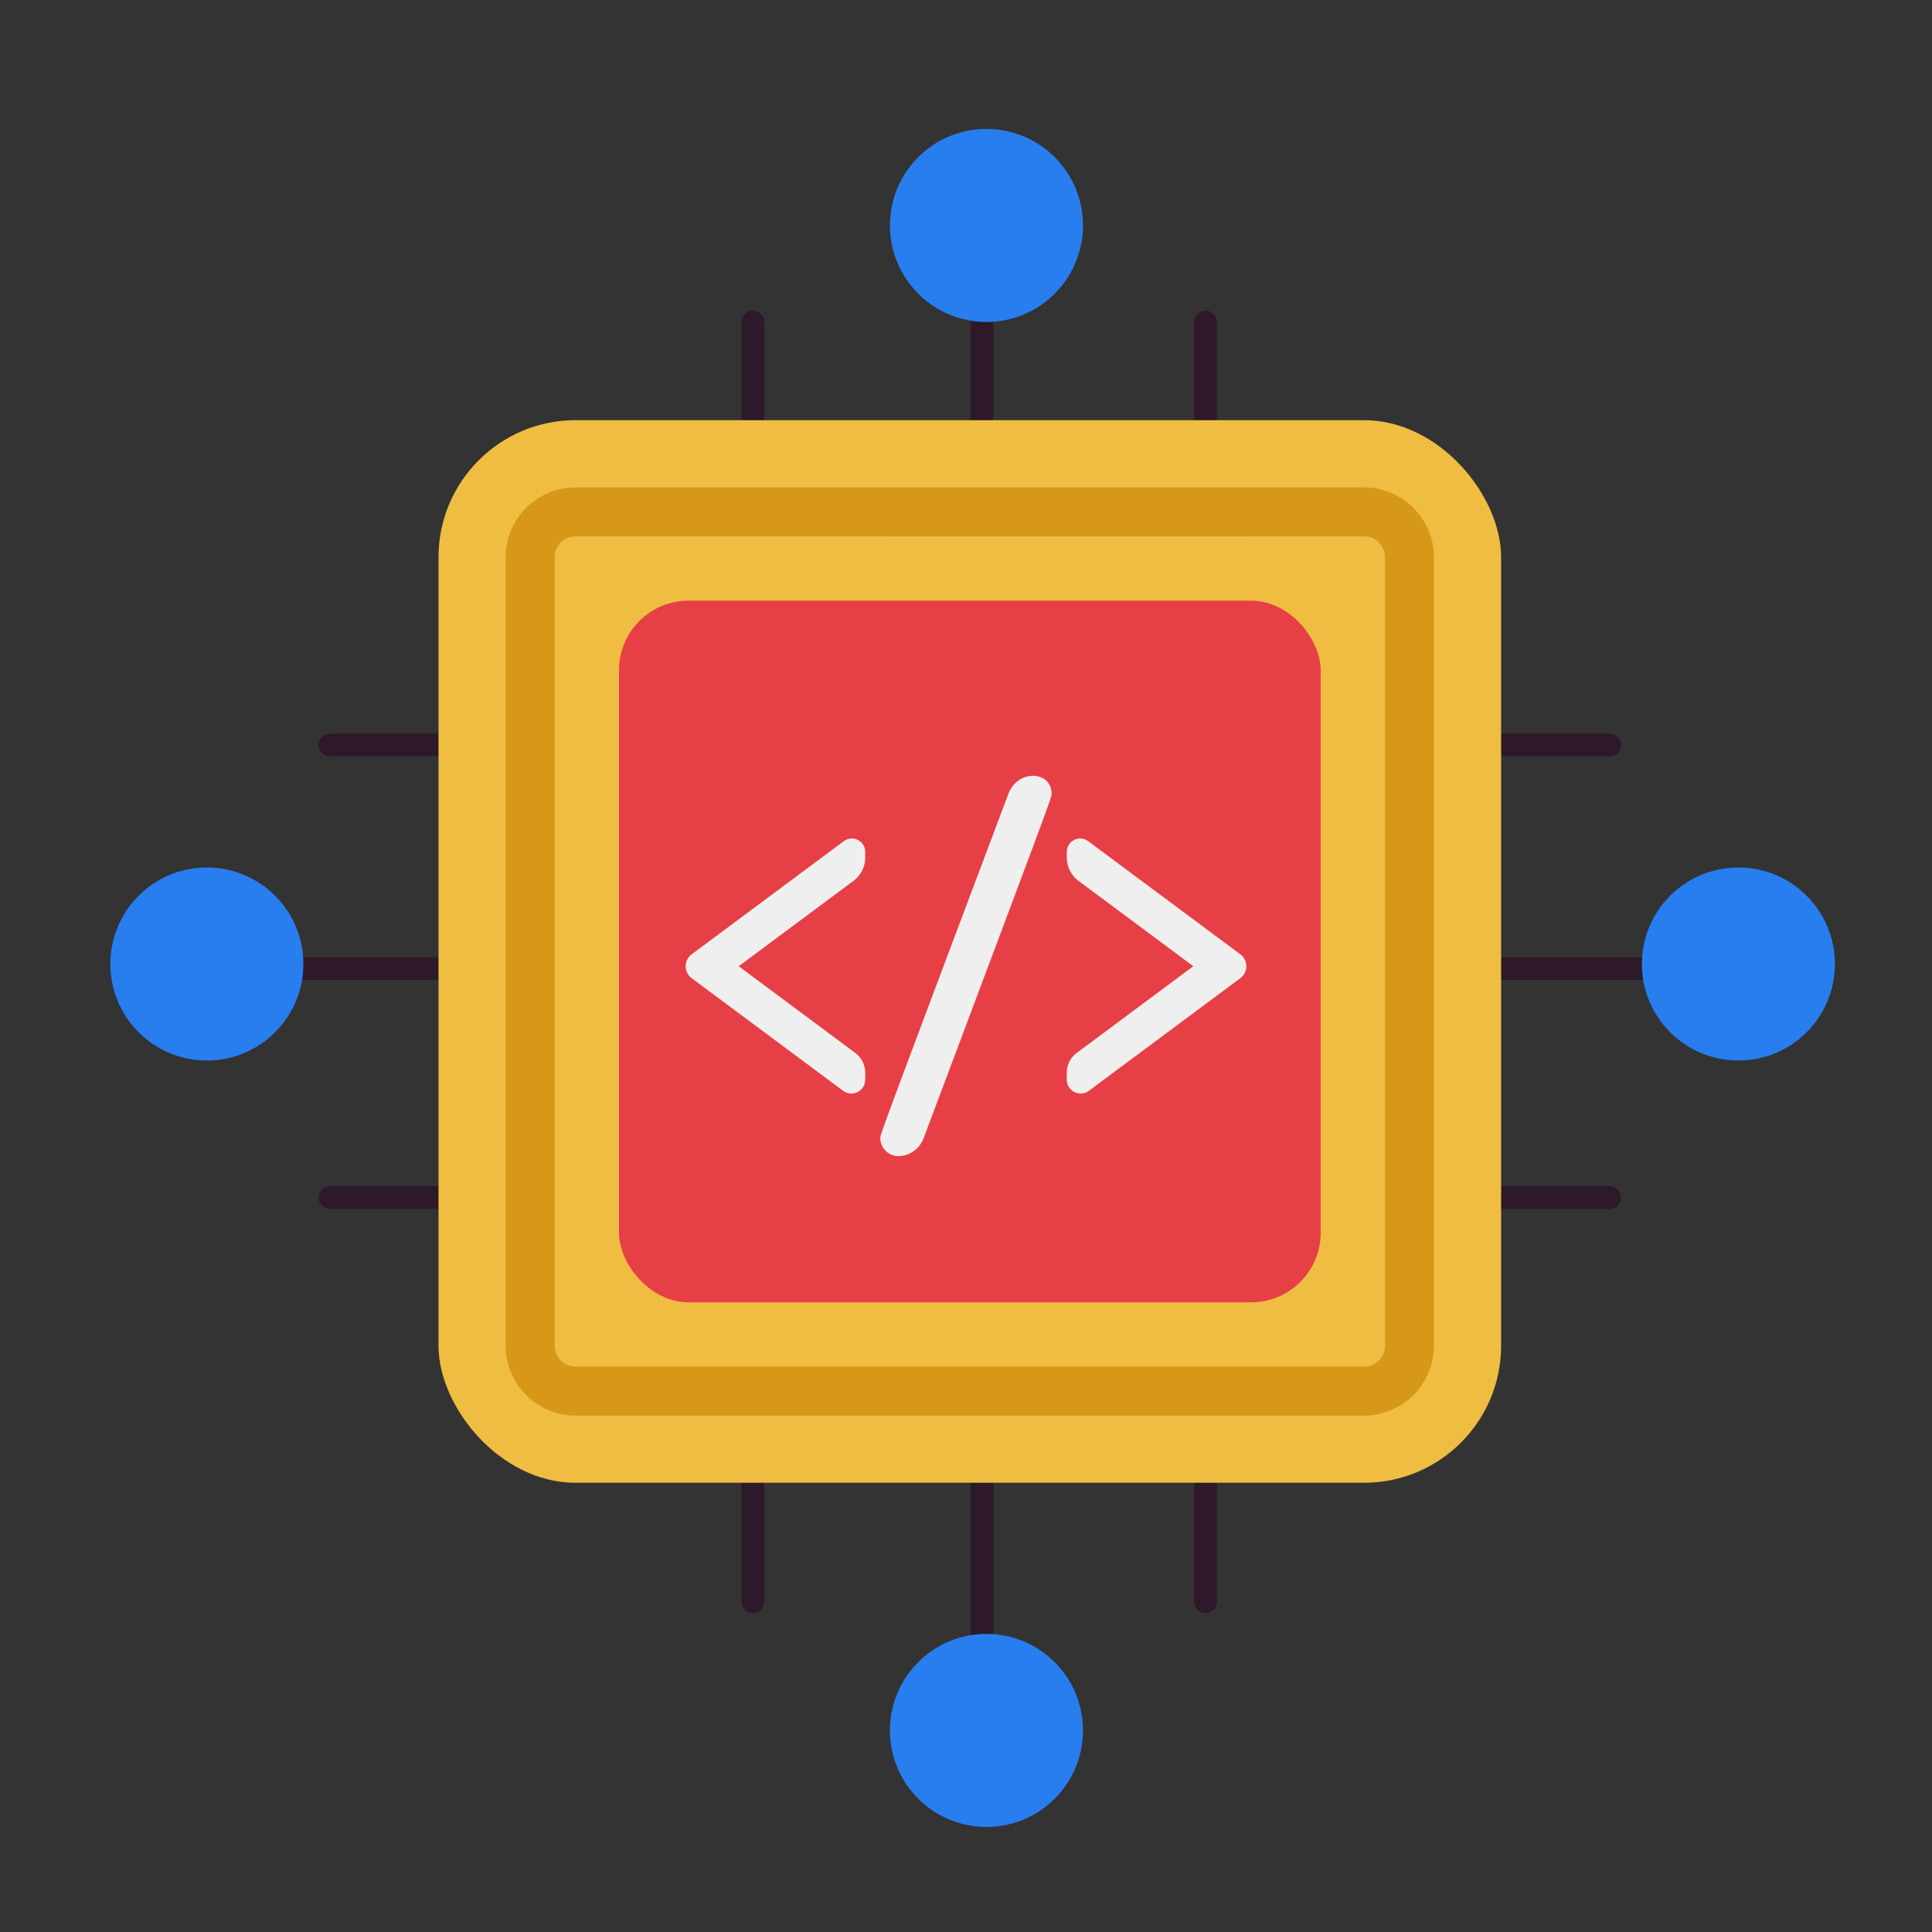 <svg id="Embedded" height="512" viewBox="0 0 512 512" width="512" xmlns="http://www.w3.org/2000/svg"><rect x="0" y="0" width="512" height="512" fill="#333333" stroke="none"/><g fill="#2d1929"><path d="m460.69 259.68h-407.36a3 3 0 1 1 0-6h407.36a3 3 0 0 1 0 6z"/><path d="m426.59 320.36h-339.16a3 3 0 0 1 0-6h339.16a3 3 0 1 1 0 6z"/><path d="m426.59 200.42h-339.16a3 3 0 0 1 0-6h339.16a3 3 0 0 1 0 6z"/></g><circle cx="54.82" cy="255.47" fill="#287eef" r="25.58"/><circle cx="460.69" cy="255.47" fill="#287eef" r="25.58"/><path d="m260.22 461.58a3 3 0 0 1 -3-3v-407.36a3 3 0 0 1 6 0v407.36a3 3 0 0 1 -3 3z" fill="#2d1929"/><path d="m199.53 427.48a3 3 0 0 1 -3-3v-339.16a3 3 0 0 1 6 0v339.16a3 3 0 0 1 -3 3z" fill="#2d1929"/><path d="m319.47 427.48a3 3 0 0 1 -3-3v-339.16a3 3 0 0 1 6 0v339.16a3 3 0 0 1 -3 3z" fill="#2d1929"/><circle cx="261.42" cy="59.74" fill="#287eef" r="25.58"/><circle cx="261.42" cy="458.58" fill="#287eef" r="25.58"/><rect fill="#efbd42" height="281.6" rx="36.33" width="281.6" x="116.21" y="111.35"/><rect fill="#e73f46" height="185.95" rx="18.42" width="185.95" x="164.04" y="159.18"/><path d="m223.42 289.06-40.13-29.84a3.94 3.94 0 0 1 0-6.31l40.34-30a3.55 3.55 0 0 1 5.66 2.85v1.49a7.74 7.74 0 0 1 -3.11 6.19l-30.42 22.62 30.92 23a6.5 6.5 0 0 1 2.61 5.2c0 1.85.22 3.23-1.14 4.51a3.66 3.66 0 0 1 -4.73.29z" fill="#efefef"/><path d="m282.71 286.11v-1.85a6.5 6.5 0 0 1 2.61-5.2l30.92-23-30.42-22.62a7.74 7.74 0 0 1 -3.11-6.19v-1.49a3.55 3.55 0 0 1 5.66-2.85l40.34 30a3.94 3.94 0 0 1 0 6.31l-40.13 29.84a3.68 3.68 0 0 1 -5.87-2.95z" fill="#efefef"/><path d="m238.23 306.39a4.84 4.84 0 0 1 -4.94-4.87c0-.8 0-1 34-91.29 2.54-6.4 11.4-6 11.4.18 0 .94 0 .94-33.94 91.28a7.33 7.33 0 0 1 -6.52 4.7z" fill="#efefef"/><path d="m361.49 375.14h-208.95a18.54 18.54 0 0 1 -18.54-18.51v-208.95a18.53 18.53 0 0 1 18.52-18.51h209a18.53 18.53 0 0 1 18.48 18.51v209a18.54 18.54 0 0 1 -18.51 18.46zm-208.95-233a5.52 5.52 0 0 0 -5.52 5.51v209a5.52 5.52 0 0 0 5.52 5.51h209a5.51 5.51 0 0 0 5.51-5.51v-208.97a5.51 5.51 0 0 0 -5.51-5.51z" fill="#d7981a"/></svg>